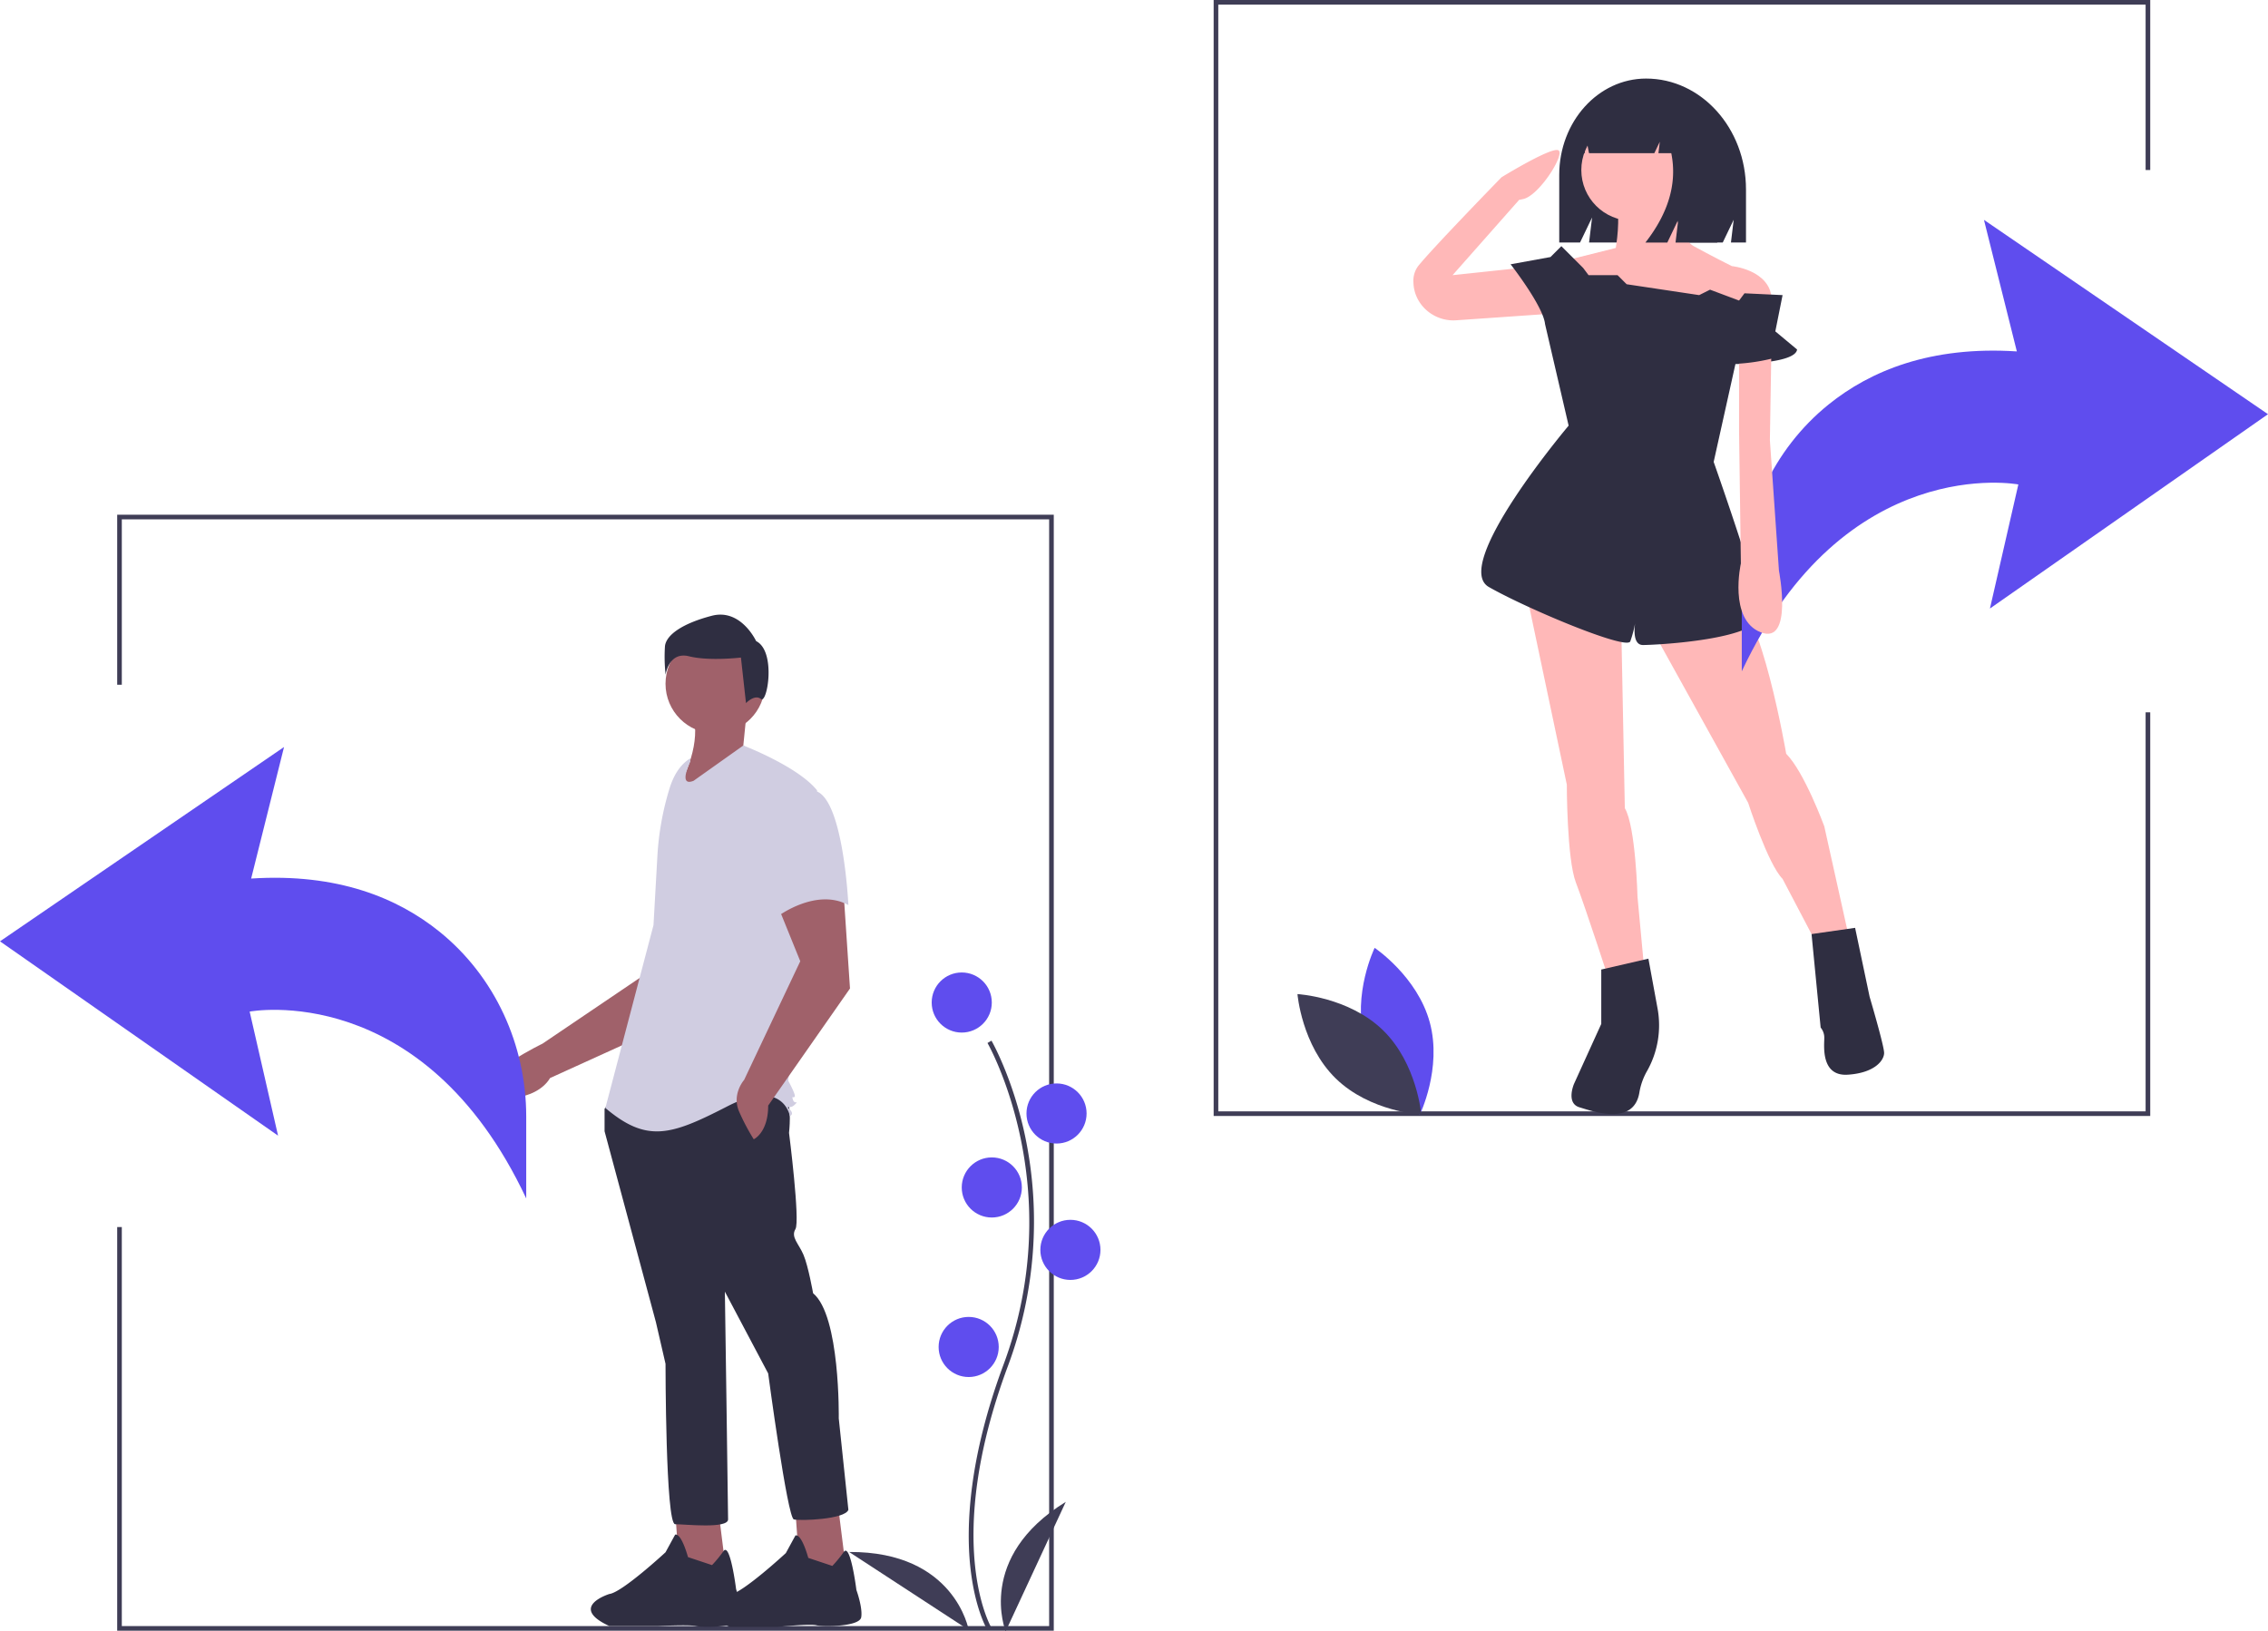 <svg id="adc09e71-6cf8-4125-88c3-b551a0e24a8a" data-name="Layer 1" xmlns="http://www.w3.org/2000/svg" width="980.986" height="705.663" viewBox="0 0 980.986 705.663"><title>share</title><polygon points="930.05 482.742 524.947 482.742 524.947 0 930.05 0 930.05 73.542 928.05 73.542 928.05 2 526.947 2 526.947 480.742 928.05 480.742 928.05 308.134 930.05 308.134 930.05 482.742" fill="#3f3d56"/><polygon points="455.79 705.396 50.688 705.396 50.688 530.787 52.688 530.787 52.688 703.396 453.79 703.396 453.79 224.653 52.688 224.653 52.688 296.196 50.688 296.196 50.688 222.653 455.79 222.653 455.79 705.396" fill="#3f3d56"/><path d="M821.489,131.152h0c-20.743,0-37.558,18.661-37.558,41.681v29.247h8.995l5.208-10.836-1.302,10.836h57.817l4.734-9.851-1.184,9.851h6.51V179.116C864.709,152.626,845.359,131.152,821.489,131.152Z" transform="translate(-109.507 -97.168)" fill="#2f2e41"/><path d="M769.168,351.087,787.206,436.57s0,32.154,3.921,42.349,14.901,43.918,14.901,43.918l14.901-3.921-3.137-33.723s-.784-30.586-5.49-38.428l-1.568-79.993Z" transform="translate(-109.507 -97.168)" fill="#ffb8b8"/><path d="M825.634,372.262l39.996,72.151s8.627,26.664,14.901,32.938L897,508.721l12.548-4.705-10.979-49.407s-8.627-23.527-16.469-31.37c0,0-10.979-64.308-23.527-68.229S825.634,372.262,825.634,372.262Z" transform="translate(-109.507 -97.168)" fill="#ffb8b8"/><path d="M822.497,511.858,802.106,516.563v23.527l-11.764,25.88s-3.662,8.41,2.353,10.195c5.642,1.675,23.367,8.225,25.88-6.274a27.779,27.779,0,0,1,3.201-9.189,40.239,40.239,0,0,0,4.633-27.545Z" transform="translate(-109.507 -97.168)" fill="#2f2e41"/><path d="M911.901,498.525l-18.838,2.695L897,541.659a6.87,6.87,0,0,1,1.568,4.705c0,3.137-1.568,16.469,10.195,15.685s15.685-6.274,15.685-9.411-6.274-24.312-6.274-24.312Z" transform="translate(-109.507 -97.168)" fill="#2f2e41"/><circle cx="705.932" cy="73.542" r="21.959" fill="#ffb8b8"/><path d="M831.908,180.122s3.137,19.606,10.195,23.527S858.572,212.276,858.572,212.276s16.469,1.568,17.253,14.116l-1.568,10.195L786.421,235.019l-3.137-24.312,25.096-6.274s2.353-13.332,0-19.606S831.908,180.122,831.908,180.122Z" transform="translate(-109.507 -97.168)" fill="#ffb8b8"/><path d="M783.285,232.666l-43.911,3.049c-9.645.67-18.242-6.668-18.51-16.333a10.634,10.634,0,0,1,2.034-7.107c6.274-7.842,36.075-38.428,36.075-38.428S779.363,161.3,783.285,162.084s-7.842,19.606-14.901,21.175-.784-.784-.784-.784L737.798,216.197l36.86-3.921Z" transform="translate(-109.507 -97.168)" fill="#ffb8b8"/><path d="M536.64,802.353c-.229-.375-5.641-9.41-7.517-28.172-1.721-17.213-.614-46.227,14.433-86.698,28.506-76.671-6.569-138.533-6.928-139.149l1.73-1.004c.091.156,9.142,15.929,14.488,41.044a179.061,179.061,0,0,1-7.416,99.807c-28.457,76.54-7.301,112.773-7.084,113.131Z" transform="translate(-109.507 -97.168)" fill="#3f3d56"/><circle cx="415.986" cy="433.663" r="13" fill="#5f4dee"/><circle cx="456.986" cy="481.663" r="13" fill="#5f4dee"/><circle cx="428.986" cy="513.663" r="13" fill="#5f4dee"/><circle cx="462.986" cy="540.663" r="13" fill="#5f4dee"/><circle cx="418.986" cy="582.663" r="13" fill="#5f4dee"/><path d="M544.493,802.832s-13-32,26-56Z" transform="translate(-109.507 -97.168)" fill="#3f3d56"/><path d="M528.505,802.251s-5.916-34.029-51.709-33.738Z" transform="translate(-109.507 -97.168)" fill="#3f3d56"/><path d="M395.283,489.433l-4.116,27.393-47.045,31.82s-24.735,11.853-23.178,19.217c1.388,6.564,20.475,5.787,26.481-4.364l56.246-25.57,18.811-37.24Z" transform="translate(-109.507 -97.168)" fill="#a0616a"/><polygon points="292.023 653.434 294.104 682.575 314.225 681.187 310.756 653.434 292.023 653.434" fill="#a0616a"/><path d="M407.08,770.724s-2.775-10.407-5.551-9.713l-4.163,7.632S378.634,785.988,373.083,786.682c0,0-18.039,5.551,0,13.876h20.815s13.876-.694,16.652,0,18.733.694,19.427-3.469-2.081-12.489-2.081-12.489-2.559-20.47-5.442-16.479a54.484,54.484,0,0,1-4.965,6.072Z" transform="translate(-109.507 -97.168)" fill="#2f2e41"/><polygon points="344.059 653.781 346.141 682.922 366.262 681.534 362.792 653.781 344.059 653.781" fill="#a0616a"/><path d="M459.117,771.071s-2.775-10.407-5.551-9.713l-4.163,7.632s-18.733,17.346-24.284,18.039c0,0-18.039,5.551,0,13.876h20.815s13.876-1.388,16.652-.694,18.733.694,19.427-3.469-2.081-11.795-2.081-11.795-2.559-20.47-5.442-16.479a54.484,54.484,0,0,1-4.965,6.072Z" transform="translate(-109.507 -97.168)" fill="#2f2e41"/><path d="M374.471,571.944l-3.469,4.857v9.713l22.202,82.565,4.163,18.039s0,69.382,4.163,69.382,22.896,2.081,22.896-2.081-1.388-98.523-1.388-98.523l18.733,35.385s8.326,62.444,11.101,63.138,22.202,0,23.59-4.163l-4.163-39.548s.694-44.405-11.101-54.118c0,0-2.081-11.795-4.163-16.652s-5.551-7.632-3.469-11.101S450.791,587.208,450.791,587.208s1.388-11.795-1.388-15.264S374.471,571.944,374.471,571.944Z" transform="translate(-109.507 -97.168)" fill="#2f2e41"/><circle cx="309.368" cy="295.77" r="21.508" fill="#a0616a"/><path d="M432.405,405.774l-1.388,13.876,5.551,4.857-35.385,16.652c8.716-14.892,11.298-28.452,6.938-38.16Z" transform="translate(-109.507 -97.168)" fill="#a0616a"/><path d="M408.121,426.588s-5.551,11.101,1.388,8.326l21.508-15.264s23.59,9.02,31.916,19.427l-6.938,73.545-5.551,52.037s3.469,6.244,2.775,6.938-1.388-.694-.694,1.388,2.775,0,.694,2.081-4.163,0-2.081,2.081,0,2.775,0,2.775-2.775-16.652-27.059-4.163-34.691,15.958-52.73.694l20.815-79.096,1.681-29.832a122.881,122.881,0,0,1,5.28-29.359c1.591-5.151,4.363-10.212,8.997-12.967Z" transform="translate(-109.507 -97.168)" fill="#d0cde1"/><path d="M445.24,487.298l10.407,25.671L431.364,564.312s-5.551,6.244-2.081,13.876a91.718,91.718,0,0,0,6.244,11.795s6.244-2.775,6.244-14.57l35.385-50.649-2.775-41.629Z" transform="translate(-109.507 -97.168)" fill="#a0616a"/><path d="M443.853,441.506a26.517,26.517,0,0,0-5.551,24.978c4.163,15.264,7.632,27.059,7.632,27.059s16.652-12.489,30.528-4.857c0,0-2.081-45.098-13.876-49.261S443.853,441.506,443.853,441.506Z" transform="translate(-109.507 -97.168)" fill="#d0cde1"/><path d="M436.557,374.487s-6.572-14.238-19.167-10.953-19.715,8.214-20.262,13.143a70.319,70.319,0,0,0,.274,12.322s1.369-10.131,10.131-7.941,22.453.548,22.453.548l2.191,19.715s3.735-3.982,6.474-1.791S445.319,378.868,436.557,374.487Z" transform="translate(-109.507 -97.168)" fill="#2f2e41"/><path d="M794.264,213.06l-9.411-9.411-4.705,4.705-17.253,3.137s14.116,18.038,14.901,25.88L787.99,281.289s-50.976,60.387-34.507,69.798,59.603,27.449,61.171,23.527a49.348,49.348,0,0,0,2.353-9.411s-2.353,10.979,3.137,10.979,52.544-2.353,50.976-14.116-20.39-65.092-20.39-65.092l9.411-42.349s25.88,0,26.664-6.274l-9.411-7.842,3.137-15.685-16.469-.784-2.353,3.137-12.548-4.705-4.705,2.353-31.37-4.705-3.921-3.921H796.617Z" transform="translate(-109.507 -97.168)" fill="#2f2e41"/><path d="M699.752,547.078c5.391,19.928,23.856,32.27,23.856,32.27s9.725-19.968,4.334-39.896S704.086,507.182,704.086,507.182,694.361,527.15,699.752,547.078Z" transform="translate(-109.507 -97.168)" fill="#5f4dee"/><path d="M707.674,542.795c14.793,14.4,16.6,36.537,16.6,36.537s-22.177-1.211-36.97-15.611-16.6-36.537-16.6-36.537S692.881,528.395,707.674,542.795Z" transform="translate(-109.507 -97.168)" fill="#3f3d56"/><path d="M832.166,142.634a19.698,19.698,0,0,0-15.542-7.931h-.737c-14.217,0-25.742,12.865-25.742,28.735v0h4.764l.769-5.856,1.128,5.856h28.254l2.367-4.954-.592,4.954h5.558q3.891,19.322-11.18,38.643h9.469l4.734-9.909-1.184,9.909h18.049l3.551-22.79C855.832,162.224,845.915,147.751,832.166,142.634Z" transform="translate(-109.507 -97.168)" fill="#2f2e41"/><path d="M862.885,387.555V352.122c0-30.93,13.494-60.592,37.572-80.006,17.997-14.511,44.063-25.362,81.405-22.937l-14.225-56.902L1090.493,276.337l-120.27,84.06,12.286-53.669S907.502,292.503,862.885,387.555Z" transform="translate(-109.507 -97.168)" fill="#5f4dee"/><path d="M337.115,615.579V580.147c0-30.93-13.494-60.592-37.572-80.006-17.997-14.511-44.063-25.362-81.405-22.937L232.363,420.302,109.507,504.362l120.27,84.06L217.491,534.752S292.498,520.527,337.115,615.579Z" transform="translate(-109.507 -97.168)" fill="#5f4dee"/><path d="M875.825,239.724l-.784,47.839,3.921,56.466s6.274,32.154-7.842,26.664-8.627-29.801-8.627-29.801L861.709,283.642V240.509Z" transform="translate(-109.507 -97.168)" fill="#ffb8b8"/><path d="M858.964,237.873v16.731a81.892,81.892,0,0,0,17.103-2.367l.15-16.041Z" transform="translate(-109.507 -97.168)" fill="#2f2e41"/></svg>